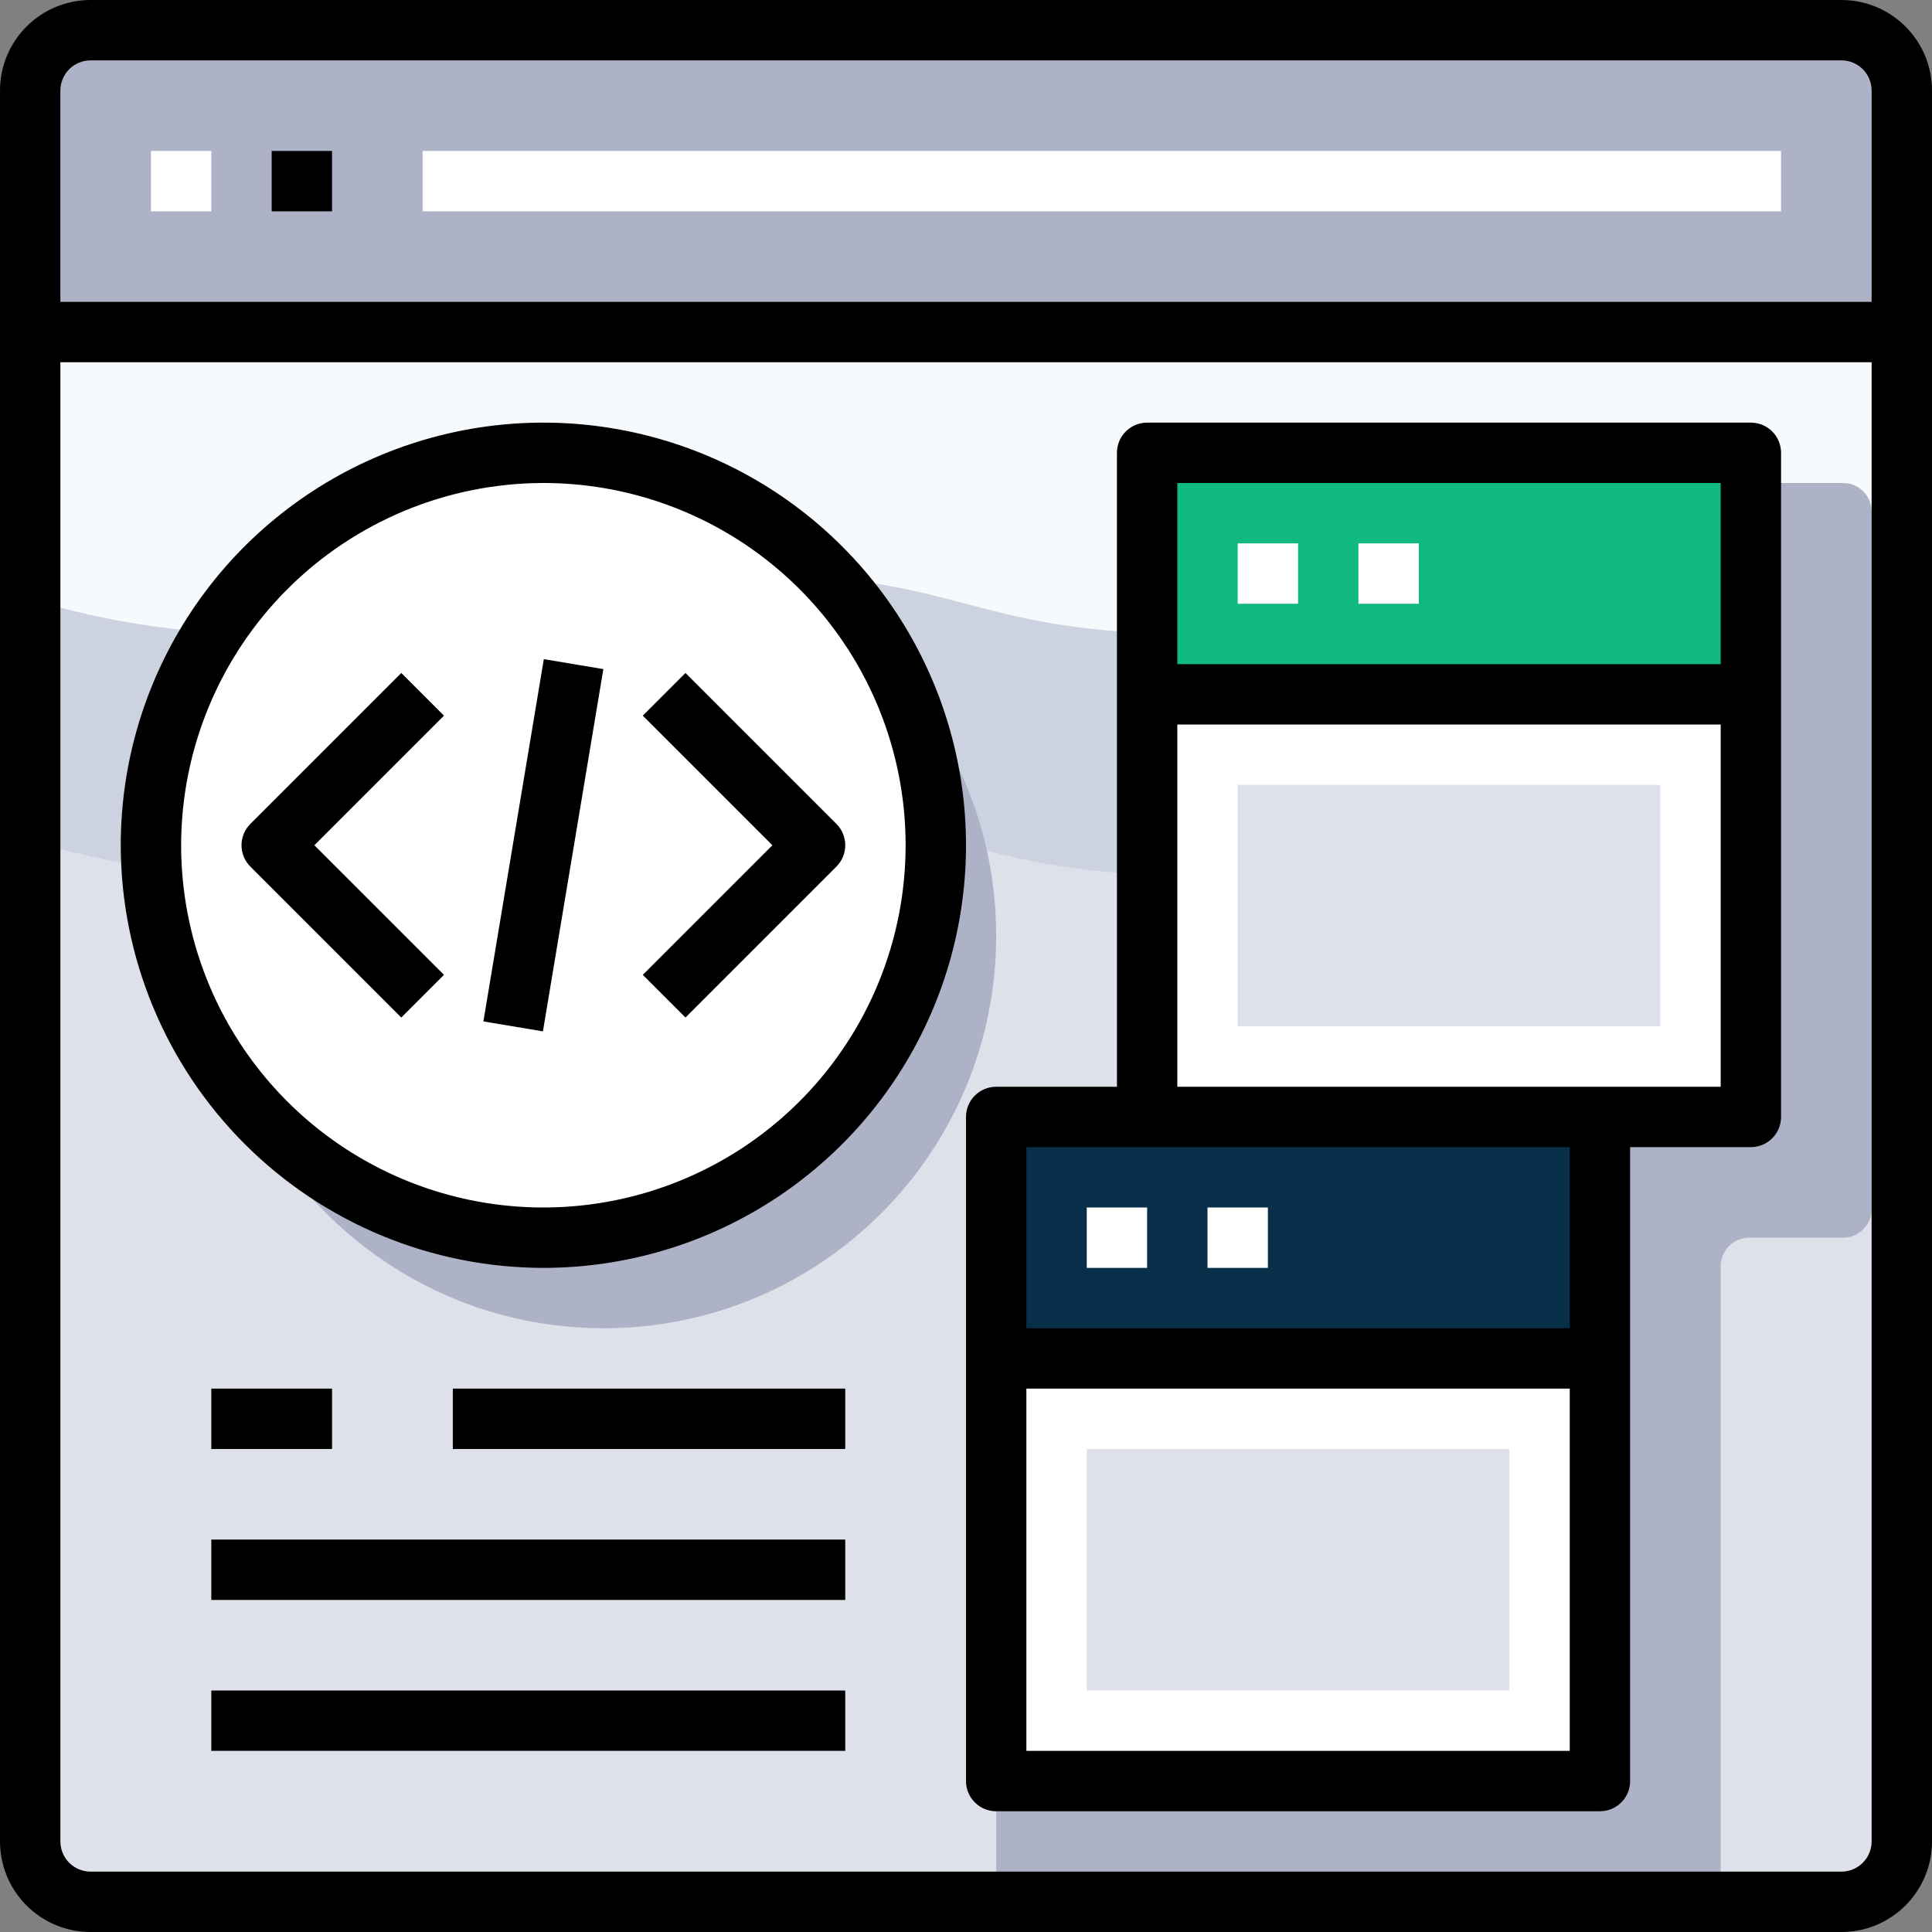 <svg width="64" height="64" viewBox="0 0 64 64" fill="none" xmlns="http://www.w3.org/2000/svg">
<rect x="0" y="0" width="64" height="64" fill="#808080" stroke="none"/>
<g clip-path="url(#clip0_1_2)">
<path d="M63 11V61C62.998 61.53 62.787 62.038 62.413 62.413C62.038 62.787 61.53 62.998 61 63H3C2.47 62.998 1.962 62.787 1.588 62.413C1.213 62.038 1.002 61.53 1 61V11H63Z" fill="#DFE1EA"/>
<path d="M61 1C61.53 1.002 62.038 1.213 62.413 1.588C62.787 1.962 62.998 2.47 63 3V11H1V3C1.002 2.47 1.213 1.962 1.588 1.588C1.962 1.213 2.47 1.002 3 1H61Z" fill="#ADB2C7"/>
<path d="M39.6 21C32 21 32 19 24.4 19C16.8 19 16.8 21 9.2 21C6.423 21.043 3.657 20.653 1 19.844V27.844C3.657 28.653 6.423 29.043 9.2 29C16.8 29 16.8 27 24.4 27C32 27 32 29 39.6 29C47.2 29 47.2 27 54.8 27C57.577 26.958 60.343 27.349 63 28.157V20.157C60.343 19.349 57.577 18.958 54.8 19C47.2 19 47.2 21 39.6 21Z" fill="#CDD2E1"/>
<path d="M1 11V19.844C3.657 20.653 6.423 21.043 9.2 21C16.8 21 16.8 19 24.4 19C32 19 32 21 39.6 21C47.2 21 47.2 19 54.8 19C57.577 18.958 60.343 19.349 63 20.157V11H1Z" fill="#F6FAFD"/>
<path d="M61.054 16H38.946C38.822 16 38.699 16.024 38.584 16.072C38.469 16.119 38.365 16.189 38.277 16.277C38.189 16.365 38.119 16.469 38.072 16.584C38.024 16.699 38 16.822 38 16.946V37.054C38 37.178 37.976 37.301 37.928 37.416C37.881 37.531 37.811 37.635 37.723 37.723C37.635 37.811 37.531 37.881 37.416 37.928C37.301 37.976 37.178 38 37.054 38H33.946C33.822 38 33.699 38.024 33.584 38.072C33.469 38.119 33.365 38.189 33.277 38.277C33.189 38.365 33.119 38.469 33.072 38.584C33.024 38.699 33 38.822 33 38.946V62.054C33 62.178 33.024 62.301 33.072 62.416C33.119 62.531 33.189 62.635 33.277 62.723C33.365 62.811 33.469 62.881 33.584 62.928C33.699 62.976 33.822 63 33.946 63H56.054C56.178 63 56.301 62.976 56.416 62.928C56.531 62.881 56.635 62.811 56.723 62.723C56.811 62.635 56.881 62.531 56.928 62.416C56.976 62.301 57 62.178 57 62.054V41.946C57 41.822 57.024 41.699 57.072 41.584C57.119 41.469 57.189 41.365 57.277 41.277C57.365 41.189 57.469 41.119 57.584 41.072C57.699 41.024 57.822 41 57.946 41H61.054C61.178 41 61.301 40.976 61.416 40.928C61.531 40.881 61.635 40.811 61.723 40.723C61.811 40.635 61.881 40.531 61.928 40.416C61.976 40.301 62 40.178 62 40.054V16.946C62 16.822 61.976 16.699 61.928 16.584C61.881 16.469 61.811 16.365 61.723 16.277C61.635 16.189 61.531 16.119 61.416 16.072C61.301 16.024 61.178 16 61.054 16Z" fill="#ADB2C7"/>
<path d="M20 44C27.18 44 33 38.18 33 31C33 23.82 27.18 18 20 18C12.82 18 7 23.82 7 31C7 38.18 12.82 44 20 44Z" fill="#ADB2C7"/>
<path d="M38 23H58V37H38V23Z" fill="white"/>
<path d="M38 15H58V23H38V15Z" fill="#10B981"/>
<path d="M41 26H55V34H41V26Z" fill="#DFE1EA"/>
<path d="M33 45H53V59H33V45Z" fill="white"/>
<path d="M33 37H53V45H33V37Z" fill="#082F49"/>
<path d="M36 48H50V56H36V48Z" fill="#DFE1EA"/>
<path d="M18 41C25.18 41 31 35.18 31 28C31 20.82 25.18 15 18 15C10.82 15 5 20.82 5 28C5 35.18 10.82 41 18 41Z" fill="white"/>
<path d="M5 5H7V7H5V5ZM14 5H59V7H14V5ZM41 18H43V20H41V18ZM45 18H47V20H45V18ZM40 40H42V42H40V40ZM36 40H38V42H36V40Z" fill="white"/>
<path d="M61 0H3C2.204 0 1.441 0.316 0.879 0.879C0.316 1.441 0 2.204 0 3L0 61C0 61.796 0.316 62.559 0.879 63.121C1.441 63.684 2.204 64 3 64H61C61.796 64 62.559 63.684 63.121 63.121C63.684 62.559 64 61.796 64 61V3C64 2.204 63.684 1.441 63.121 0.879C62.559 0.316 61.796 0 61 0ZM3 2H61C61.265 2 61.52 2.105 61.707 2.293C61.895 2.48 62 2.735 62 3V10H2V3C2 2.735 2.105 2.48 2.293 2.293C2.48 2.105 2.735 2 3 2ZM61 62H3C2.735 62 2.48 61.895 2.293 61.707C2.105 61.52 2 61.265 2 61V12H62V61C62 61.265 61.895 61.52 61.707 61.707C61.52 61.895 61.265 62 61 62Z" fill="black"/>
<path d="M18 42C20.769 42 23.476 41.179 25.778 39.641C28.08 38.102 29.875 35.916 30.934 33.358C31.994 30.799 32.271 27.985 31.731 25.269C31.191 22.553 29.857 20.058 27.899 18.101C25.942 16.143 23.447 14.809 20.731 14.269C18.015 13.729 15.201 14.006 12.642 15.066C10.084 16.125 7.898 17.92 6.359 20.222C4.821 22.524 4 25.231 4 28C4.004 31.712 5.48 35.27 8.105 37.895C10.729 40.52 14.288 41.996 18 42ZM18 16C20.373 16 22.694 16.704 24.667 18.022C26.64 19.341 28.178 21.215 29.087 23.408C29.995 25.601 30.232 28.013 29.769 30.341C29.306 32.669 28.163 34.807 26.485 36.485C24.807 38.163 22.669 39.306 20.341 39.769C18.013 40.232 15.601 39.995 13.408 39.087C11.215 38.178 9.341 36.64 8.022 34.667C6.704 32.694 6 30.373 6 28C6.003 24.819 7.269 21.768 9.519 19.518C11.768 17.269 14.819 16.003 18 16Z" fill="black"/>
<path d="M14.707 32.293L10.414 28L14.707 23.707L13.293 22.293L8.293 27.293C8.106 27.48 8 27.735 8 28C8 28.265 8.106 28.52 8.293 28.707L13.293 33.707L14.707 32.293ZM22.707 33.707L27.707 28.707C27.895 28.52 28 28.265 28 28C28 27.735 27.895 27.48 27.707 27.293L22.707 22.293L21.293 23.707L25.586 28L21.293 32.293L22.707 33.707ZM58 14H38C37.735 14 37.48 14.105 37.293 14.293C37.105 14.48 37 14.735 37 15V36H33C32.735 36 32.48 36.105 32.293 36.293C32.105 36.48 32 36.735 32 37V59C32 59.265 32.105 59.52 32.293 59.707C32.48 59.895 32.735 60 33 60H53C53.265 60 53.52 59.895 53.707 59.707C53.895 59.52 54 59.265 54 59V38H58C58.265 38 58.52 37.895 58.707 37.707C58.895 37.52 59 37.265 59 37V15C59 14.735 58.895 14.48 58.707 14.293C58.52 14.105 58.265 14 58 14ZM57 16V22H39V16H57ZM34 58V46H52V58H34ZM52 44H34V38H52V44ZM53 36H39V24H57V36H53ZM7 56H28V58H7V56ZM7 51H28V53H7V51ZM15 46H28V48H15V46ZM7 46H11V48H7V46ZM9 5H11V7H9V5Z" fill="black"/>
<path d="M16.013 33.836L18.015 21.835L19.987 22.165L17.985 34.165L16.013 33.836Z" fill="black"/>
</g>
<defs>
<clipPath id="clip0_1_2">
<rect width="64" height="64" fill="white"/>
</clipPath>
</defs>
</svg>
